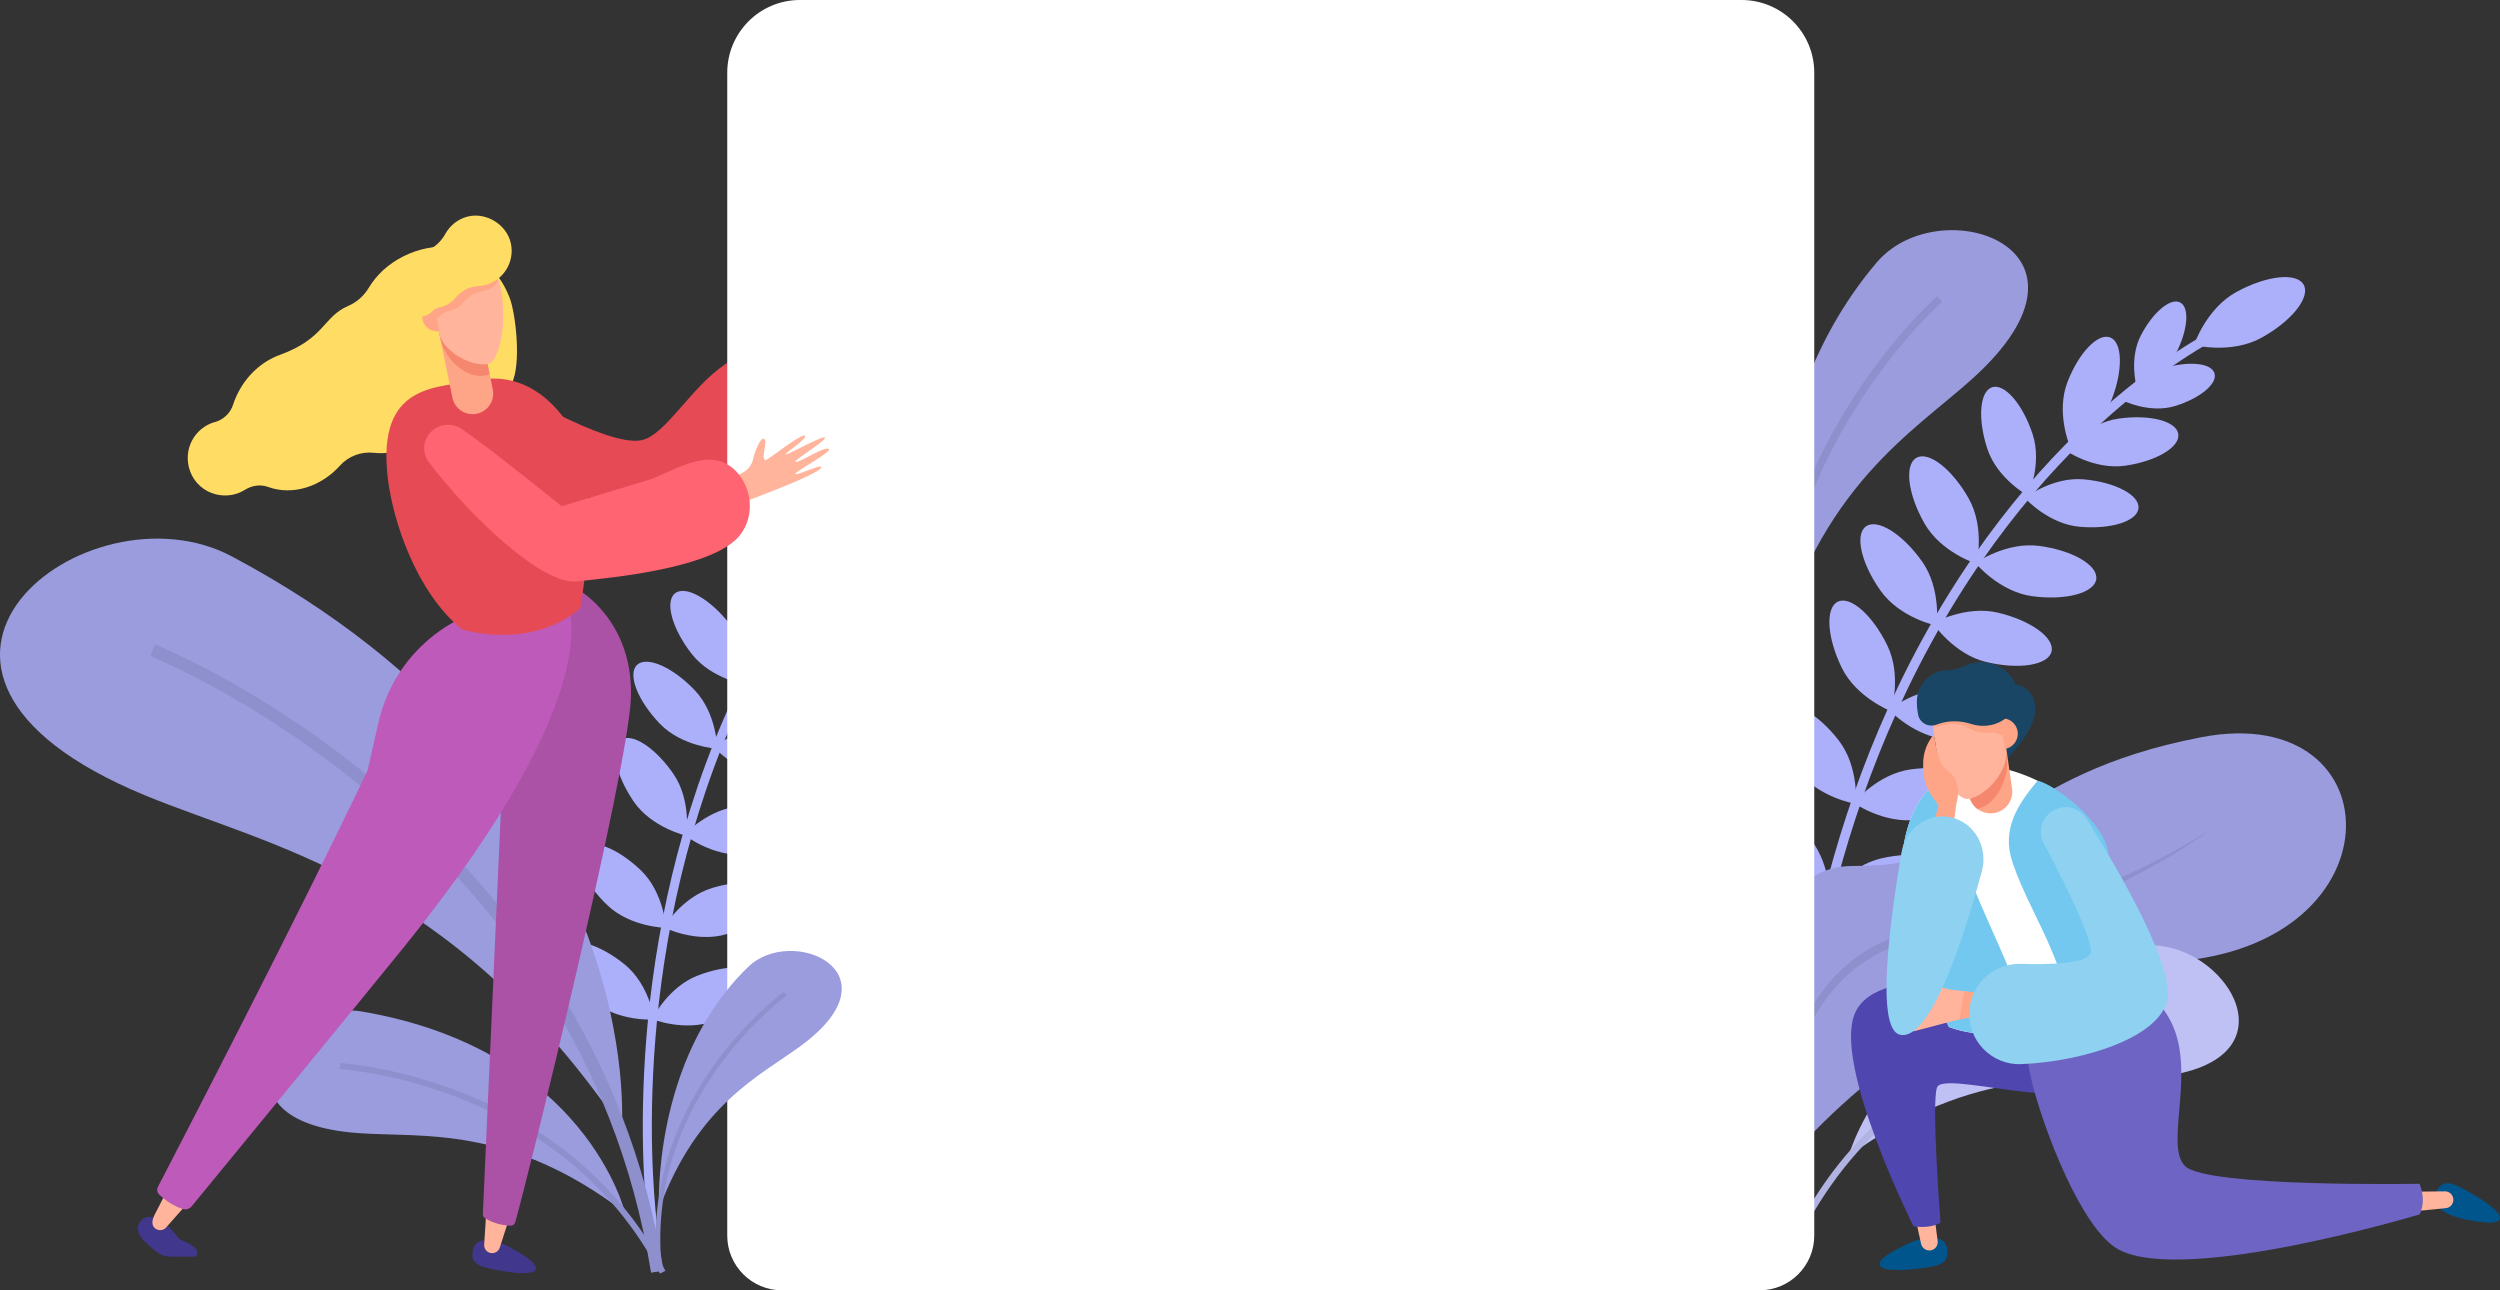 <?xml version="1.0" encoding="UTF-8"?>
<svg id="Layer_2" data-name="Layer 2" xmlns="http://www.w3.org/2000/svg" viewBox="0 0 436.06 225.06">
  <rect x="0" y="0" width="436.06" height="225.06" fill="#333333" stroke="none"/>
  <defs>
    <style>
      .cls-1 {
        fill: #ffa587;
      }

      .cls-2 {
        fill: #fff;
      }

      .cls-3 {
        fill: #194664;
      }

      .cls-4 {
        stroke-width: 1.58px;
      }

      .cls-4, .cls-5, .cls-6, .cls-7, .cls-8, .cls-9, .cls-10 {
        fill: none;
        stroke-miterlimit: 10;
      }

      .cls-4, .cls-9 {
        stroke: #acaffa;
      }

      .cls-5 {
        stroke: #b1b3e3;
        stroke-width: 1.15px;
      }

      .cls-11 {
        fill: #8e90ce;
      }

      .cls-12 {
        fill: #73c8f0;
      }

      .cls-13 {
        fill: #41378c;
      }

      .cls-6 {
        stroke-width: 1.06px;
      }

      .cls-6, .cls-7, .cls-8, .cls-10 {
        stroke: #8e90ce;
      }

      .cls-14 {
        fill: #bfc0f3;
      }

      .cls-15 {
        fill: #6e64c3;
      }

      .cls-16 {
        fill: #9a9cde;
      }

      .cls-17 {
        fill: #5046af;
      }

      .cls-7 {
        stroke-width: .82px;
      }

      .cls-18 {
        fill: #ab51a6;
      }

      .cls-19 {
        fill: #8ed1f0;
      }

      .cls-20 {
        fill: #e64b55;
      }

      .cls-21 {
        fill: #f5876e;
      }

      .cls-8 {
        stroke-width: 1.31px;
      }

      .cls-9 {
        stroke-width: 1.66px;
      }

      .cls-22 {
        fill: #ffdc64;
      }

      .cls-10 {
        stroke-width: 2.21px;
      }

      .cls-23 {
        fill: #acaffa;
      }

      .cls-24 {
        fill: #ffb49b;
      }

      .cls-25 {
        fill: #ff6473;
      }

      .cls-26 {
        fill: #00558c;
      }

      .cls-27 {
        fill: #be5ab9;
      }
    </style>
  </defs>
  <g id="OBJECTS">
    <g>
      <path class="cls-20" d="m141,69.24c-1.61-6.35-9.16-9.32-14.58-5.65-5.99,4.05-10.3,12.25-14.47,13.18-6.08,1.36-24.35-9.85-24.35-9.85l3.29,10.01s15.66,15.08,22.73,14.67c4.8-.28,13.73-8.26,21.6-11.35,4.39-1.73,6.91-6.43,5.79-11-.02-.07.02.07,0,0Z"/>
      <g>
        <path class="cls-16" d="m109.02,211.53s-6.81-28.43-45.91-35.1c-13.48-2.3-27.98,19.24-.63,21.21,11.3.81,26.5-1.44,46.55,13.89Z"/>
        <path class="cls-6" d="m59.29,185.95s38.82,2.21,56.3,35.95"/>
      </g>
      <g>
        <path class="cls-23" d="m390.06,50.94c-5.28,2.91-7.38,9.25-7.38,9.25,0,0,6.48,1.63,11.76-1.27,5.28-2.91,8.59-7.05,7.38-9.25-1.21-2.2-6.48-1.63-11.76,1.27Z"/>
        <path class="cls-23" d="m377.36,64.24c-4.36,1.34-6.88,5.71-6.88,5.71,0,0,4.54,2.2,8.9.87,4.36-1.34,7.44-3.89,6.88-5.71s-4.54-2.2-8.9-.87Z"/>
        <path class="cls-23" d="m373.42,58.5c-2.1,4.04-.76,8.91-.76,8.91,0,0,4.76-1.69,6.86-5.74,2.1-4.04,2.44-8.03.76-8.91-1.69-.88-4.76,1.69-6.86,5.74Z"/>
        <path class="cls-23" d="m369.5,73.02c-5.44.78-9.27,5.52-9.27,5.52,0,0,5,3.47,10.45,2.69s9.59-3.25,9.27-5.52c-.33-2.27-5-3.47-10.45-2.69Z"/>
        <path class="cls-23" d="m360.61,66.65c-1.98,5.13.28,10.78.28,10.78,0,0,5.48-2.66,7.46-7.79,1.98-5.13,1.86-9.96-.28-10.78-2.14-.83-5.48,2.66-7.46,7.79Z"/>
        <path class="cls-23" d="m363.46,83.61c-5.48-.49-10.29,3.25-10.29,3.25,0,0,4.07,4.53,9.55,5.02,5.48.49,10.08-.96,10.29-3.25.2-2.28-4.07-4.53-9.55-5.02Z"/>
        <path class="cls-23" d="m355.69,95.22c-5.82-.77-11.12,2.99-11.12,2.99,0,0,4.13,5.02,9.95,5.79,5.82.77,10.8-.57,11.12-2.99.32-2.42-4.13-5.02-9.95-5.79Z"/>
        <path class="cls-23" d="m348.53,106.87c-5.71-1.36-11.37,1.84-11.37,1.84,0,0,3.6,5.41,9.31,6.77,5.71,1.36,10.8.54,11.37-1.84.57-2.38-3.6-5.41-9.31-6.77Z"/>
        <path class="cls-23" d="m340.42,120.15c-5.86-.4-10.91,3.68-10.91,3.68,0,0,4.44,4.75,10.3,5.15,5.86.4,10.74-1.25,10.91-3.68.17-2.44-4.44-4.75-10.3-5.15Z"/>
        <path class="cls-23" d="m354.53,75.7c1.73,5.22-.81,10.76-.81,10.76,0,0-5.34-2.93-7.07-8.15s-1.36-10.04.81-10.76c2.18-.72,5.34,2.93,7.07,8.15Z"/>
        <path class="cls-23" d="m343.37,86.91c2.9,5.11,1.39,11.43,1.39,11.43,0,0-6.2-1.95-9.1-7.06-2.9-5.11-3.52-10.22-1.39-11.43,2.13-1.21,6.2,1.95,9.1,7.06Z"/>
        <path class="cls-23" d="m335.24,97.91c3.4,4.78,2.55,11.23,2.55,11.23,0,0-6.37-1.31-9.77-6.1s-4.54-9.81-2.55-11.23,6.37,1.31,9.77,6.1Z"/>
        <path class="cls-23" d="m329.19,112.57c2.57,5.28.67,11.49.67,11.49,0,0-6.06-2.34-8.63-7.62-2.57-5.28-2.87-10.42-.67-11.49s6.06,2.34,8.63,7.62Z"/>
        <path class="cls-23" d="m333.25,134.2c-5.81.81-9.91,5.85-9.91,5.85,0,0,5.32,3.73,11.14,2.92,5.81-.81,10.25-3.43,9.91-5.85-.34-2.42-5.32-3.73-11.14-2.92Z"/>
        <path class="cls-23" d="m320.69,129.11c3.6,4.63,3.02,11.11,3.02,11.11,0,0-6.42-1.04-10.02-5.68-3.6-4.63-4.96-9.61-3.02-11.11,1.93-1.5,6.42,1.04,10.02,5.68Z"/>
        <path class="cls-23" d="m328.17,149.71c-5.72,1.3-9.38,6.68-9.38,6.68,0,0,5.62,3.26,11.35,1.96,5.72-1.3,9.92-4.29,9.38-6.68-.54-2.38-5.62-3.26-11.35-1.96Z"/>
        <path class="cls-23" d="m315.22,145.69c3.98,4.31,3.96,10.81,3.96,10.81,0,0-6.48-.49-10.46-4.8-3.98-4.31-5.75-9.15-3.96-10.81,1.8-1.66,6.48.49,10.46,4.8Z"/>
        <path class="cls-9" d="m389,56.96s-30.03,13.07-52.91,54.84c-22.87,41.77-22.75,83.14-22.75,83.14"/>
      </g>
      <g>
        <path class="cls-16" d="m384.01,128.58c-34.3,6.57-35.88,22.73-60.57,22.46-24.68-.27-12.7,52.74-12.7,52.74,0,0,26.62-34.69,66.16-35.95,42.21-1.35,41.41-45.81,7.11-39.25Z"/>
        <path class="cls-11" d="m386.62,143.96c-12.85,9.54-28.11,15.96-43.89,18.7-4.24.63-8.97.94-12.94,2.66-14.52,5.92-19.72,23.52-18.63,38.04.39,5.03,1.5,10.15,4.22,14.51-3.02-4.19-4.32-9.37-4.95-14.44-2.11-17.83,6.4-39.4,26.41-41.39,1.23-.16,4.48-.58,5.68-.73,15.68-2.63,30.82-8.6,44.11-17.34h0Z"/>
      </g>
      <g>
        <path class="cls-14" d="m322.44,201.63s8.3-30.63,50.94-36.61c14.7-2.06,29.74,21.77.01,23.03-12.29.52-28.71-2.41-50.95,13.59Z"/>
        <path class="cls-5" d="m377.2,175.47s-42.19,1.16-62.23,37.21"/>
      </g>
      <g>
        <path class="cls-23" d="m166.32,68.5c-4.58,3.47-5.67,9.74-5.67,9.74,0,0,6.33.64,10.91-2.83,4.58-3.47,7.12-7.83,5.67-9.74-1.45-1.91-6.33-.64-10.91,2.83Z"/>
        <path class="cls-23" d="m156.19,82.8c-3.92,1.87-5.7,6.34-5.7,6.34,0,0,4.59,1.45,8.51-.42,3.92-1.87,6.47-4.7,5.7-6.34-.78-1.63-4.59-1.45-8.51.42Z"/>
        <path class="cls-23" d="m151.68,77.94c-1.42,4.1.52,8.5.52,8.5,0,0,4.25-2.25,5.67-6.36,1.42-4.1,1.19-7.91-.52-8.5-1.71-.59-4.25,2.25-5.67,6.36Z"/>
        <path class="cls-23" d="m150,92.16c-5.02,1.49-7.97,6.49-7.97,6.49,0,0,5.2,2.58,10.22,1.09,5.02-1.49,8.59-4.4,7.97-6.49-.62-2.09-5.2-2.58-10.22-1.09Z"/>
        <path class="cls-23" d="m140.74,87.39c-1.16,5.11,1.76,10.13,1.76,10.13,0,0,4.79-3.27,5.95-8.38,1.16-5.11.37-9.64-1.76-10.13-2.13-.48-4.79,3.27-5.95,8.38Z"/>
        <path class="cls-23" d="m145.78,102.98c-5.23.3-9.25,4.49-9.25,4.49,0,0,4.47,3.71,9.7,3.41,5.23-.3,9.37-2.31,9.25-4.49-.12-2.18-4.47-3.71-9.7-3.41Z"/>
        <path class="cls-23" d="m140.06,115c-5.59.08-10.07,4.36-10.07,4.36,0,0,4.59,4.16,10.18,4.08,5.59-.08,10.1-2.03,10.07-4.36s-4.59-4.16-10.18-4.08Z"/>
        <path class="cls-23" d="m134.93,126.98c-5.57-.49-10.46,3.31-10.46,3.31,0,0,4.14,4.6,9.71,5.09,5.57.49,10.25-.99,10.46-3.31.2-2.32-4.14-4.6-9.71-5.09Z"/>
        <path class="cls-23" d="m129.12,140.61c-5.58.43-9.77,4.99-9.77,4.99,0,0,4.84,3.86,10.42,3.43,5.58-.43,9.95-2.66,9.77-4.99-.18-2.32-4.84-3.86-10.42-3.43Z"/>
        <path class="cls-23" d="m136.26,96.76c2.35,4.68.73,10.25.73,10.25,0,0-5.44-2.02-7.79-6.7-2.35-4.68-2.68-9.27-.73-10.25,1.95-.98,5.44,2.02,7.79,6.7Z"/>
        <path class="cls-23" d="m127.3,108.87c3.44,4.41,2.9,10.58,2.9,10.58,0,0-6.11-.98-9.55-5.39s-4.73-9.15-2.9-10.58,6.11.98,9.55,5.39Z"/>
        <path class="cls-23" d="m121.16,120.37c3.87,4.04,3.96,10.23,3.96,10.23,0,0-6.18-.35-10.05-4.39-3.87-4.04-5.64-8.62-3.96-10.23s6.18.35,10.05,4.39Z"/>
        <path class="cls-23" d="m117.49,135.03c3.15,4.62,2.22,10.74,2.22,10.74,0,0-6.04-1.37-9.19-5.98-3.15-4.62-4.15-9.43-2.22-10.74,1.92-1.31,6.04,1.37,9.19,5.98Z"/>
        <path class="cls-23" d="m124.31,154.86c-5.37,1.57-8.53,6.89-8.53,6.89,0,0,5.54,2.78,10.9,1.2,5.37-1.57,9.19-4.66,8.53-6.89-.65-2.24-5.54-2.78-10.9-1.21Z"/>
        <path class="cls-23" d="m111.77,151.79c4.04,3.87,4.39,10.05,4.39,10.05,0,0-6.19-.09-10.23-3.96s-6-8.37-4.39-10.05c1.61-1.68,6.19.09,10.23,3.96Z"/>
        <path class="cls-23" d="m121.67,170.17c-5.21,2.02-7.92,7.59-7.92,7.59,0,0,5.75,2.29,10.97.27s8.76-5.42,7.92-7.59-5.75-2.29-10.97-.27Z"/>
        <path class="cls-23" d="m108.92,168.19c4.35,3.51,5.23,9.64,5.23,9.64,0,0-6.18.44-10.53-3.08-4.35-3.51-6.69-7.83-5.23-9.64s6.18-.44,10.53,3.08Z"/>
        <path class="cls-4" d="m166.15,74.32s-26.49,16.49-42.26,59.03c-15.77,42.54-9.92,81.52-9.92,81.52"/>
      </g>
      <g>
        <path class="cls-16" d="m309.36,115s-6.2-40.83,17.99-69.23c10.97-12.88,41.94-2.58,16.79,20.19-10.4,9.41-26.93,18.81-34.78,49.04Z"/>
        <path class="cls-8" d="m338.32,52.15s-36.16,31.76-27.46,77.98"/>
      </g>
      <g>
        <path class="cls-16" d="m108.44,196.9s5.19-60.89-68-99.85c-25.23-13.43-68.16,19.76-15.21,41.65,21.88,9.05,53.52,14.58,83.21,58.19Z"/>
        <path class="cls-10" d="m26.62,113.43s75.56,29.93,88.03,108.38"/>
      </g>
      <path class="cls-2" d="m139.52,0h164.25c7,0,12.68,5.68,12.68,12.68v202.84c0,5.26-4.27,9.54-9.54,9.54h-170.52c-5.26,0-9.54-4.27-9.54-9.54V12.68c0-7,5.68-12.68,12.68-12.68Z"/>
      <g>
        <path class="cls-3" d="m354.93,124.52c-.52,3.65-5.11,8.09-5.11,8.09,0,0-4.32-3.48-3.91-7.15s2.81-6.41,5.37-6.13,4.05,2.38,3.65,5.19Z"/>
        <path class="cls-26" d="m424.8,208.05c1.35-2.72,3.16-1.68,6.39.17,3.23,1.84,5.27,3.63,4.8,4.46-.44.78-2.21.75-5.86.04-4.38-.85-6.21-2.9-5.33-4.67Z"/>
        <path class="cls-24" d="m420.5,207.86l6.05-.06c.77.05,1.38.69,1.38,1.47h0c0,.78-.61,1.43-1.39,1.47l-6.03.58v-3.45Z"/>
        <path class="cls-26" d="m339.6,217.62c.54,2.99-1.54,3.24-5.22,3.68-3.69.45-6.4.24-6.52-.71-.11-.89,1.32-1.93,4.67-3.53,4.02-1.93,6.72-1.38,7.07.56Z"/>
        <path class="cls-24" d="m337.2,210.57l.79,5.99c.04.78-.52,1.45-1.29,1.54h0c-.78.09-1.49-.43-1.63-1.2l-1.3-5.92,3.43-.42Z"/>
        <path class="cls-17" d="m323.56,176.71c-3.95,8.94,10.21,37.2,10.21,37.2,1.75.21,3.37.12,4.7-.66,0,0-1.62-20.94-.6-23.59,1.1-2.86,22.5,4.12,27.62-.43,3.22-2.86-.78-12.72-8.44-15.01-5.26-1.58-29.33-6.93-33.49,2.48Z"/>
        <path class="cls-15" d="m354.43,188.76c1.95,7.99,8.66,25.79,15.16,29.22,11.65,6.14,52.48-6.17,52.48-6.17.69-1.58.74-3.34-.04-5.33,0,0-37.09.66-40.9-3.08-3.5-3.45,1.49-15.24-1.9-23.92-3.29-8.42-12.23-9.77-12.23-9.77h0c-8.28,0-14.61,7.42-13.27,15.59.19,1.15.42,2.31.7,3.46Z"/>
        <path class="cls-2" d="m339.93,179.12s-8.77-18.31-8.33-27.52c.27-5.68,1.97-16.26,12.67-17.88,7.14-1.08,22.03,6.28,22.63,15.48.5,7.6,1.34,17.04-4.23,26.5,0,0-11.22,7.61-22.74,3.44Z"/>
        <path class="cls-12" d="m351.02,150.42c1.81,5.33,4.73,10.26,6.87,15.46,1.39,3.4,2.75,6.81,4.18,10.18.39-.23.6-.37.6-.37,5.57-9.45,5.59-18.98,5.09-26.58-.36-5.44-9.24-12.26-12.36-12.94-3.57,4.27-6.31,8.55-4.37,14.25Z"/>
        <path class="cls-12" d="m351.79,172.65c-1.85-5.19-4.27-10.11-6.41-15.17-2.77-6.56-6.46-14.43-6.49-21.84-5.95,3.71-7.09,11.4-7.3,15.96-.44,9.22,8.33,27.52,8.33,27.52,5.1,1.85,10.13,1.38,14.17.29-.75-2.26-1.5-4.52-2.3-6.76Z"/>
        <path class="cls-1" d="m347.74,141.84h0c2.07-.3,3.51-2.21,3.21-4.29l-1.77-12.37-7.5,1.07,1.77,12.37c.3,2.07,2.21,3.51,4.29,3.21Z"/>
        <path class="cls-21" d="m343.46,138.63l-1-6.97,7.36-1.05.2,1.4c.51,3.57-1.65,8.24-5.11,9.1-.76-.58-1.31-1.45-1.45-2.47Z"/>
        <path class="cls-24" d="m343.25,139.36h0c3.28-.47,7.12-5.07,6.65-8.35l-.97-6.77-11.88,1.7.97,6.77c.47,3.28,3.8,6.85,5.24,6.65Z"/>
        <path class="cls-1" d="m351.92,127.6c.21,1.47-.8,2.82-2.24,3.03l-.76-5.31c1.45-.21,2.79.81,3,2.28Z"/>
        <path class="cls-1" d="m336.91,125.05l11.81-1.69s.49,3.1.64,4.15c.04.27.02.54-.05.79-.26-.06-.51-.14-.74-.26-.49-.26-1.05-.32-1.6-.25-1.2.16-2.37-.1-3.36-.68-1.38-.82-3.05-1.09-4.58-.62-.32.1-.66.18-1,.23-.28.04-.59.06-.87.06l-.25-1.72Z"/>
        <path class="cls-24" d="m346.67,173.41l-6.19-.78c-1.87-.23-3.61-1.03-5.25-2.29l-.02.03c-.41.46-.37,1.15.08,1.57.6.56,1.3,1.27,1.18,1.51-.18.37-.86-.3-1.54-.23-.47.05-.91.31-1.15.72-1.04,1.75-1.34,3.5-.84,5.27.14.51.7.78,1.19.59l6.44-1.7,5.33-1.19.78-3.48Z"/>
        <path class="cls-1" d="m342.64,172.9l4.04.51-.78,3.48-4.07.91c.16-1.65.43-3.29.81-4.9Z"/>
        <path class="cls-19" d="m358.29,141.3c1.96-1.06,4.41-.42,5.61,1.47,4.31,6.82,14.5,23.76,14.2,30.83-.29,6.96-14.21,11.56-25.56,12.01-5.14.21-9.38-4.14-9.03-9.27,0-.08.01-.15.02-.23.34-4.62,4.36-8.13,8.99-7.99,5.06.15,11.06-.04,12.05-1.68,1.02-1.69-4.99-13.5-8.1-19.38-1.09-2.06-.31-4.59,1.73-5.71.03-.02.06-.03.1-.05Z"/>
        <path class="cls-1" d="m341.28,140.02s1.16-3.71-1.48-5.52c-1.71-1.18-2.1-3.88-2.46-6.43h0c-1.24,1.44-1.91,3.27-1.89,5.17v.85c.03,1.77.59,3.49,1.62,4.93l1.08,1.51-.88,2.82,3.21,2.24.79-5.58Z"/>
        <path class="cls-19" d="m341.66,143.03c3.3,1.44,5.02,5.29,4.02,8.97-2.95,10.89-8.86,29.71-14.28,28.48-4.25-.96-1.83-19.51.26-31.75.82-4.81,5.64-7.63,9.85-5.76.05.02.1.04.15.06Z"/>
        <path class="cls-3" d="m346.52,115.56c-1.31-.19-2.58.02-3.67.52-1.14.53-2.34.86-3.6.86-1.73,0-3.48,1.34-4.39,3.07-.69,1.32-.57,3.18-.29,4.65.26,1.39,1.68,2.21,3.02,1.79.18-.06.36-.12.55-.18,1.85-.65,3.85-.58,5.72.02.36.11.73.2,1.11.25,3.36.47,6.42-1.6,6.85-4.63s-1.94-5.88-5.3-6.35Z"/>
      </g>
      <g>
        <path class="cls-13" d="m24.66,212.85c-1.67,1.87.3,3.63,2.66,5.5.69.54,1.54.84,2.42.84h4.08c.43,0,.74-.44.58-.84-.57-1.53-2.85-1.83-3.28-2.42-2.52-3.4-5.21-4.47-6.46-3.07Z"/>
        <path class="cls-24" d="m29.1,207.74l-2.08,4.04c-.67,1.27-.51,2.09.09,2.52h0c.6.44,1.44.33,1.91-.25l3.81-4.31-3.72-2Z"/>
        <path class="cls-13" d="m82.53,217.82c-.69,2.8,1.26,3.16,4.72,3.81,3.47.65,6.05.62,6.22-.28.16-.83-1.13-1.9-4.21-3.63-3.69-2.07-6.28-1.72-6.73.1Z"/>
        <path class="cls-24" d="m84.75,212.44l-.29,4.53c-.11.73.36,1.42,1.08,1.58h0c.72.16,1.45-.28,1.65-.99l1.76-5.48-4.21.36Z"/>
        <path class="cls-18" d="m101.21,103.09s9.37,5.44,8.83,18.76c-.51,12.64-18.14,84.5-20.19,91.38-.1.33-.41.57-.76.56-1.49-.05-2.98-.4-4.49-1.3-.25-.15-.39-.43-.38-.71l3.57-79.81c.48-10.78,3.73-21.26,9.44-30.43l.05-.07,3.93,1.62Z"/>
        <path class="cls-27" d="m98.77,104.83l-7.76.33c-12.08.52-22.31,9.05-24.99,20.84l-1.89,8.33c-12.09,25.45-33.44,66.63-36.57,72.66-.23.45-.16,1,.2,1.35,1.28,1.24,2.64,2.04,4.05,2.52.59.2,1.25.01,1.64-.47,4.49-5.46,31.75-38.68,37.11-45.32,37.02-45.89,28.21-60.23,28.21-60.23Z"/>
        <path class="cls-22" d="m37.46,73.63c1.51-.43,2.71-1.54,3.19-3.03.16-.51.36-1.02.59-1.52,1.63-3.56,4.46-6.05,7.6-7.19,7.79-2.82,7.56-6.7,11.9-8.53,1.43-.61,2.73-1.73,3.57-3.14.65-1.1,1.51-2.16,2.54-3.11,4.31-3.93,10.99-5.22,14.74-2.98,3.82,2.29,5.6,3.62,7.27,7.72,1.04,2.56,2.16,11.58.38,15.07-1.19,2.33-4.4.05-6.08.73-2.33.95-4.55,2.76-6,5.03-.9,1.41-2.15,2.71-3.65,3.83-3.28,2.44-6.15,2.71-8.32,2.47-2.21-.24-4.41.58-5.9,2.24-3.26,3.63-8.21,5.29-12.55,3.71-1.34-.49-2.83-.24-4.03.51-1.41.88-3.17,1.24-5.04.79-2.06-.49-3.79-2.03-4.51-4.02-1.37-3.76.78-7.6,4.29-8.59Z"/>
        <path class="cls-20" d="m101.21,106.09s3.54-19.96.13-28.03c-2.1-4.97-8.08-13.78-18.15-11.72-6.71,1.37-17.62.2-15.53,17.22.88,7.18,4.84,19.61,12.9,26.21,0,0,11.76,3.82,20.66-3.68Z"/>
        <path class="cls-1" d="m83.15,72.17h0c-1.95.4-3.84-.86-4.24-2.8l-2.38-11.62,7.04-1.44,2.38,11.62c.4,1.95-.86,3.84-2.8,4.24Z"/>
        <path class="cls-21" d="m84.72,65.49h0c.24-.05.47-.12.69-.21l-1.84-8.99-7.04,1.44.27,1.31c.72,3.5,4.42,7.15,7.92,6.44Z"/>
        <path class="cls-24" d="m85.21,63.46h0c-3.08.63-7.98-2.25-8.61-5.33,0,0-1.22-4.9-.68-6.43,1.85-5.27,7.56-5.78,10-4.29,1.57.95,1.88,5.33,1.85,8.44-.04,3.15-1.2,7.34-2.55,7.62Z"/>
        <path class="cls-1" d="m73.69,55.73c.28,1.38,1.61,2.27,2.98,1.99l-1.02-4.99c-1.36.28-2.24,1.62-1.95,3Z"/>
        <path class="cls-1" d="m86.83,48.64l-9.96,1.93.42,2.07c-.95.25-1.73-.03-1.53.95.05.26.33,1.72.47,1.92.21-.14.41-.29.58-.47.36-.39.83-.62,1.35-.73,1.13-.24,2.09-.85,2.78-1.69.97-1.17,2.42-1.65,3.9-2.02,1.98-.49,1.98-1.96,1.98-1.96Z"/>
        <path class="cls-22" d="m81.67,37.75c-1.77.42-3.19,1.57-4,3.06-.85,1.56-2.31,2.66-3.95,3.35-.02,0-.04.02-.06.02-1.82.78-3.02,2.64-2.98,4.62,0,.26.03.52.07.77.14.82.15,1.67-.08,2.47-.11.37-.14.77-.05,1.17.29,1.4,1.73,2.28,3.22,1.98.62-.13,1.14-.44,1.53-.86.35-.39.83-.62,1.34-.73,1.12-.24,2.08-.84,2.77-1.68.97-1.17,2.37-1.94,3.88-2.01.32-.01.64-.05.96-.12,3.39-.69,5.56-4.05,4.76-7.45-.74-3.17-4.24-5.33-7.41-4.59Z"/>
        <path class="cls-24" d="m124.63,85.29l5.12-2.98c.82-.48,1.4-1.29,1.61-2.22.34-1.51,1.26-3.64,1.8-3.56,1,.15-.57,3.32.34,3.74.27.12,6.57-4.97,6.92-4.23.28.58-3.52,2.98-3.36,3.21.17.23,6.59-3.44,6.83-2.9.23.52-5.56,3.98-5.15,4.2.59.32,5.16-2.9,5.86-2.2.47.47-5.92,3.92-5.86,4.29.08.46,4.41-1.73,4.51-1.16.14.79-7.63,3.81-7.63,3.81l-9.85,3.85-1.14-3.85Z"/>
        <path class="cls-25" d="m128.47,82.28c-4.33-4.54-10.03-.58-14.96,1.31l-15.54,4.72s-12.64-10.24-17.41-13.47c-1.56-1.06-3.63-.97-5.09.22h0c-1.68,1.37-1.97,3.83-.65,5.56,7.72,10.17,19.98,21.37,25.68,20.79,5.65-.57,24.31-2.25,28.71-8.24,2.39-3.25,2.01-7.93-.74-10.88,0,0,.06.06,0,0Z"/>
      </g>
      <g>
        <path class="cls-16" d="m114.94,210.94s-1.36-25.99,15.57-42.3c7.68-7.4,26.47.98,9.28,13.7-7.1,5.26-18.05,10.13-24.85,28.6Z"/>
        <path class="cls-7" d="m137,173.31s-24.64,17.68-22.05,47.21"/>
      </g>
    </g>
  </g>
</svg>